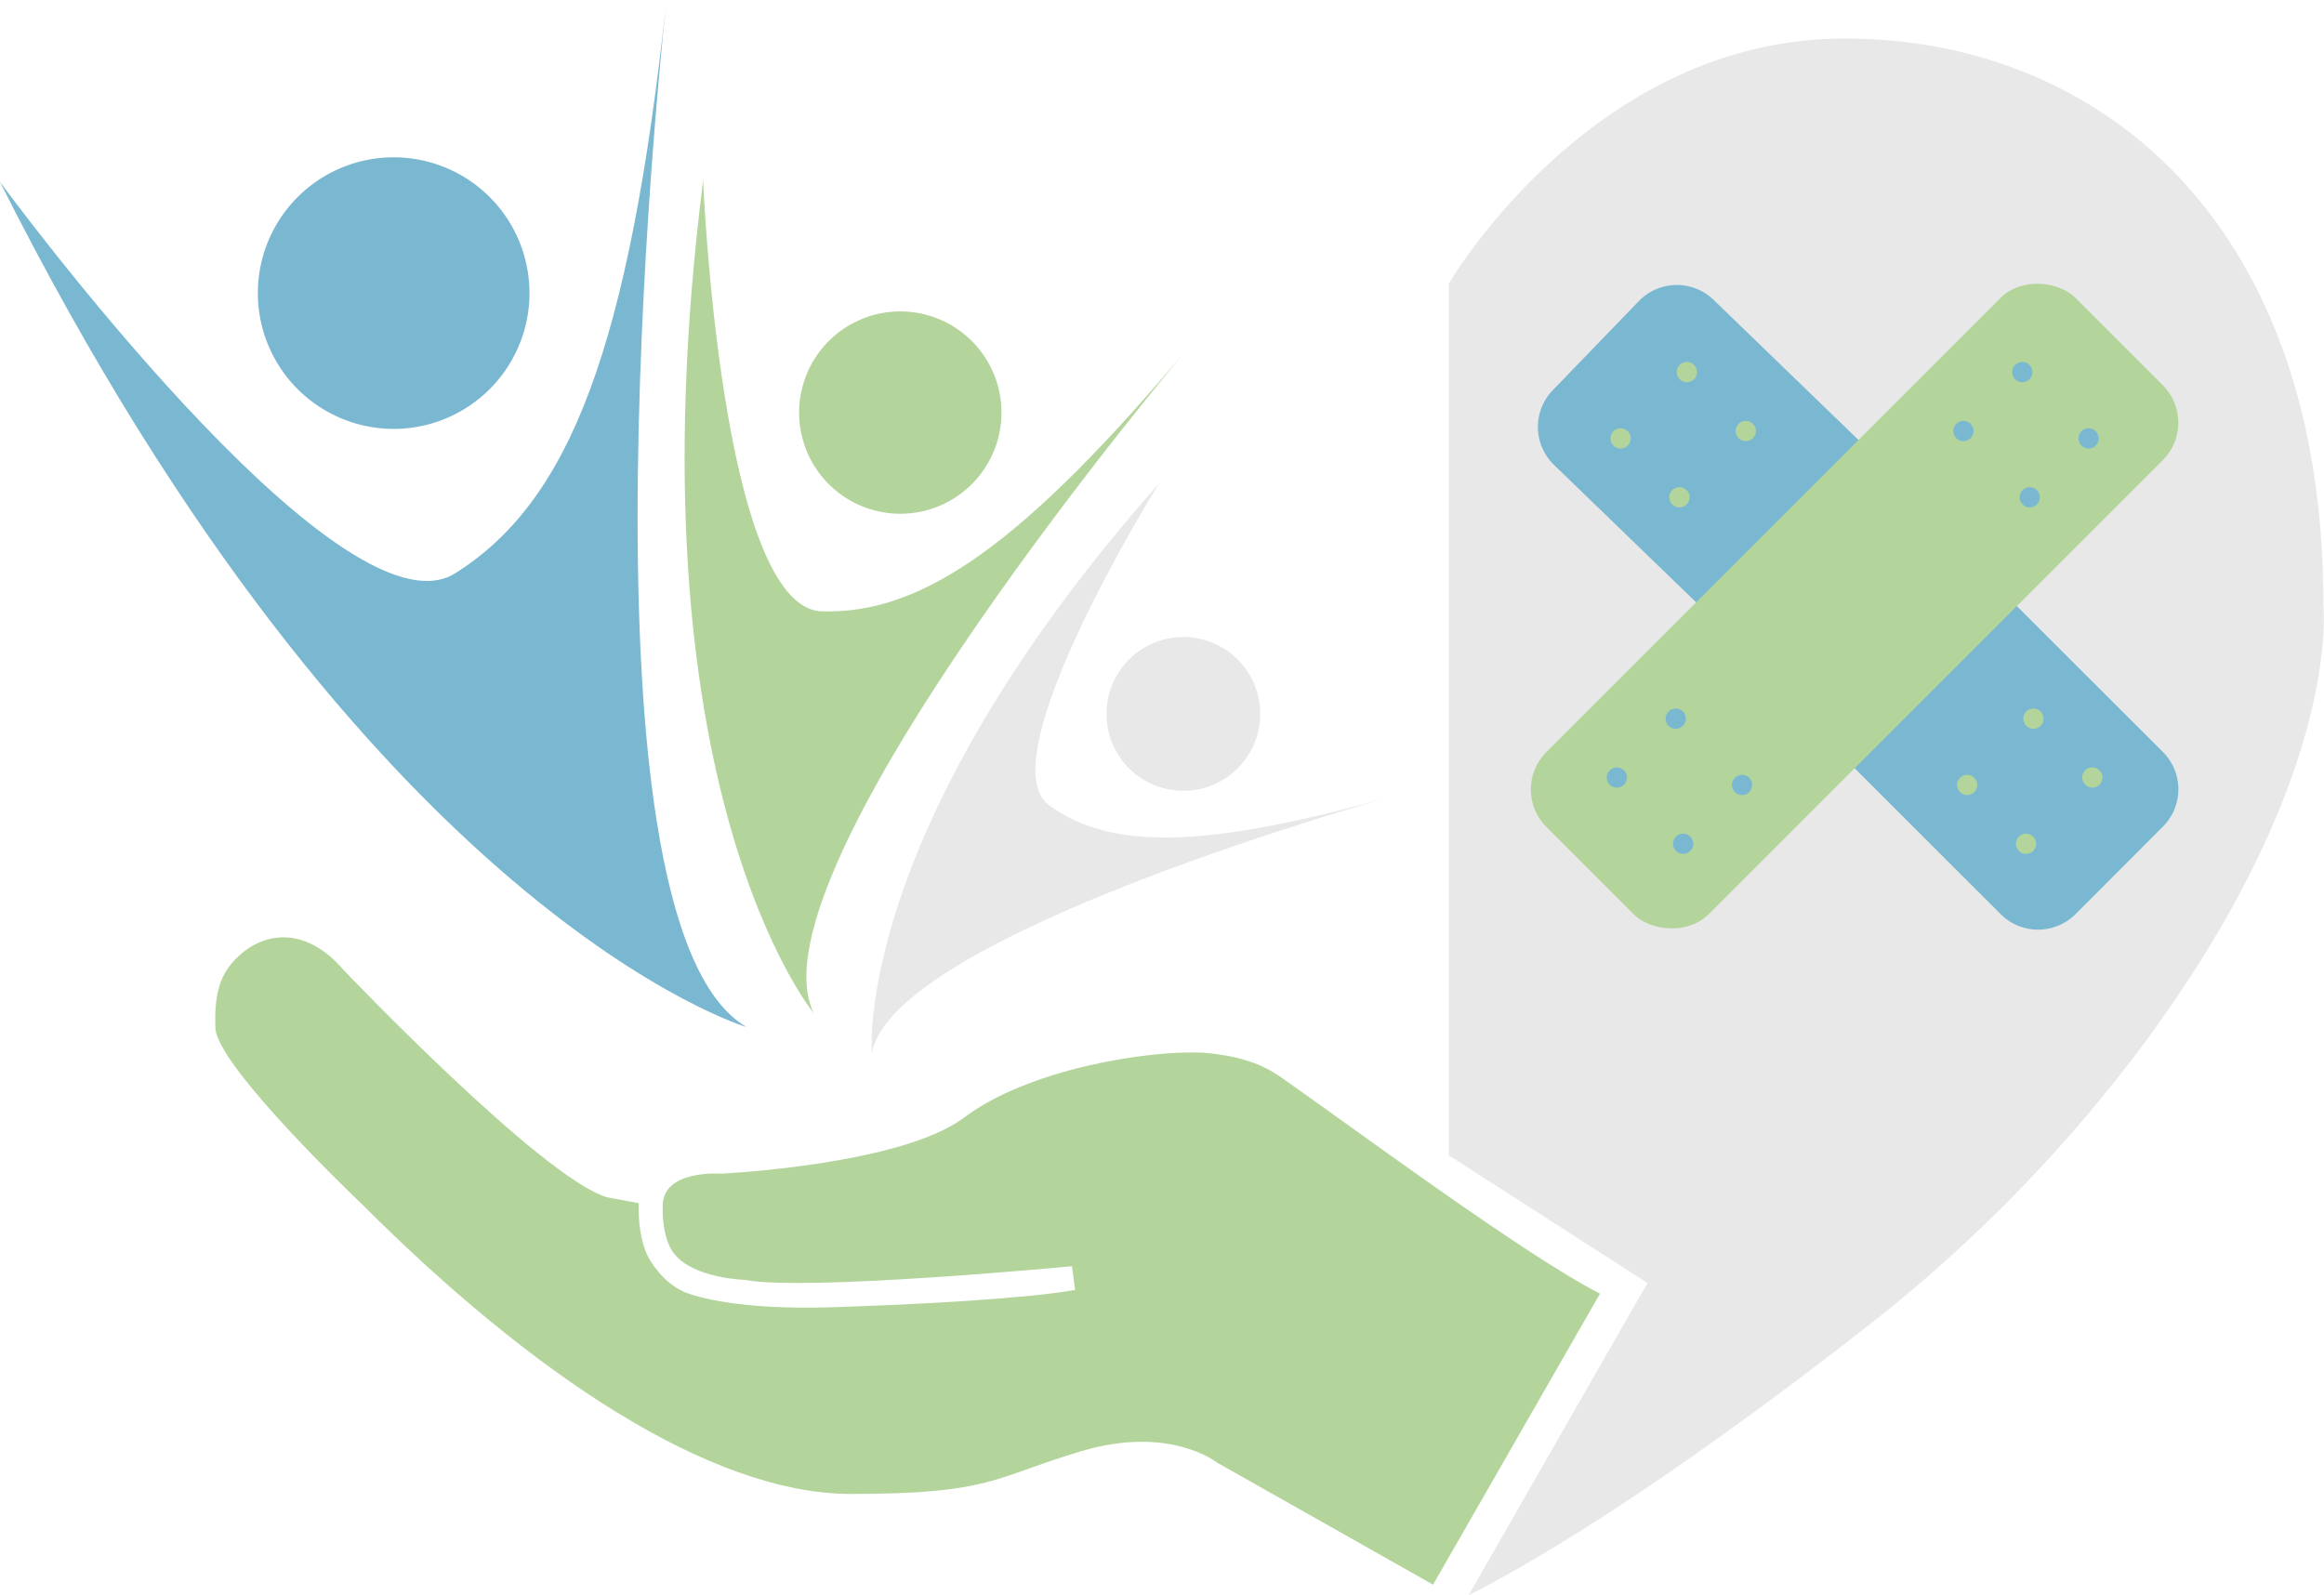 <svg xmlns="http://www.w3.org/2000/svg" viewBox="0 0 469.74 322.48"><defs><style>.cls-1{fill:#b3d59c;}.cls-2{fill:#7ab8d1;}.cls-3{fill:#e8e8e8;}</style></defs><title>logo_redless1</title><g id="Layer_2" data-name="Layer 2"><g id="Layer_2-2" data-name="Layer 2"><path class="cls-1" d="M258.28,217.36c-3.8-2.65-9-4.08-15-4.55-11.35-.6-35.5,3.37-48.34,13.06s-49.21,11.38-49.21,11.38-11.52-.85-11.77,6.25,2.26,9.87,2.26,9.87c3.89,5.08,14.34,5.36,14.34,5.36,12.2,2.37,66.12-2.76,66.12-2.76l.62,4.79c-9,1.64-30.6,2.94-49.58,3.51s-27.32-2.32-28.85-2.88-4.57-2.09-7.37-6.46-2.4-11.71-2.4-11.71l-6.44-1.2c-13.26-4-53.18-45.9-53.18-45.9-7.84-9.13-15.82-7.27-20.24-3.71s-6,7.56-5.7,15.4,29.79,35.78,29.79,35.78C107.26,277.52,143.47,302,172,302s28.7-3.33,46.57-8.65,27.37,2.28,27.37,2.28l43.72,24.71,33.74-58.83c-15.4-7.84-51.32-34.59-65.11-44.19"/><path class="cls-2" d="M150.9,207.62S74.45,185,0,36.78c0,0,68.69,93.73,92,79.11S127.19,70,134.72,0c0,0-20.83,186.13,16.18,207.62"/><path class="cls-2" d="M52.12,59.25A27.45,27.45,0,1,0,79.57,31.8,27.45,27.45,0,0,0,52.12,59.25"/><path class="cls-1" d="M164.46,204.78s-37.88-45.73-22.34-168.31c0,0,3.54,86.48,24,87.11S207,109.85,240.7,69.68c0,0-90.2,106.44-76.24,135.1"/><path class="cls-1" d="M165,72a20.45,20.45,0,1,0,28.38-5.57A20.45,20.45,0,0,0,165,72"/><path class="cls-3" d="M176.24,213s-4.21-44.92,58-115.24c0,0-34.79,55.82-22.21,65s31.52,8.86,69.89-1.92c0,0-102.17,28.23-105.68,52.2"/><path class="cls-3" d="M233.41,129.89a15.54,15.54,0,1,0,20.2,8.65,15.54,15.54,0,0,0-20.2-8.65"/><path class="cls-3" d="M469.6,121.79c0-77.16-45.49-114-96.74-114s-80,49.52-80,49.52V233.57L333,259.36l-36.16,63.12c26.64-13.59,59.21-37.68,80.11-54a299.25,299.25,0,0,0,55.42-56.22c41.65-55.67,37.19-90.44,37.19-90.44"/><path class="cls-2" d="M343,121.92,314.12,94a10.69,10.69,0,0,1-.27-15.12l17.39-18a10.68,10.68,0,0,1,15.11-.27L375.92,89.2"/><path class="cls-2" d="M406.71,121.58,437.17,152a10.67,10.67,0,0,1,0,15.11l-17.66,17.69a10.7,10.7,0,0,1-15.12,0L373.57,154"/><circle class="cls-1" cx="397.61" cy="158.68" r="2.05"/><circle class="cls-1" cx="411.01" cy="145.28" r="2.05"/><circle class="cls-1" cx="409.51" cy="170.57" r="2.05"/><circle class="cls-1" cx="422.92" cy="157.17" r="2.05"/><circle class="cls-1" cx="327.56" cy="88.62" r="2.05"/><circle class="cls-1" cx="340.96" cy="75.22" r="2.05"/><circle class="cls-1" cx="339.46" cy="100.52" r="2.05"/><circle class="cls-1" cx="352.86" cy="87.13" r="2.05"/><rect class="cls-1" x="299.24" y="99.33" width="151.24" height="46.38" rx="10.69" transform="translate(23.16 300.95) rotate(-45)"/><circle class="cls-2" cx="338.71" cy="145.28" r="2.05"/><circle class="cls-2" cx="352.11" cy="158.68" r="2.05"/><circle class="cls-2" cx="326.81" cy="157.18" r="2.05"/><circle class="cls-2" cx="340.21" cy="170.57" r="2.05"/><circle class="cls-2" cx="408.76" cy="75.22" r="2.05"/><circle class="cls-2" cx="422.16" cy="88.62" r="2.05"/><circle class="cls-2" cx="396.86" cy="87.13" r="2.05"/><circle class="cls-2" cx="410.26" cy="100.53" r="2.05"/></g></g></svg>
